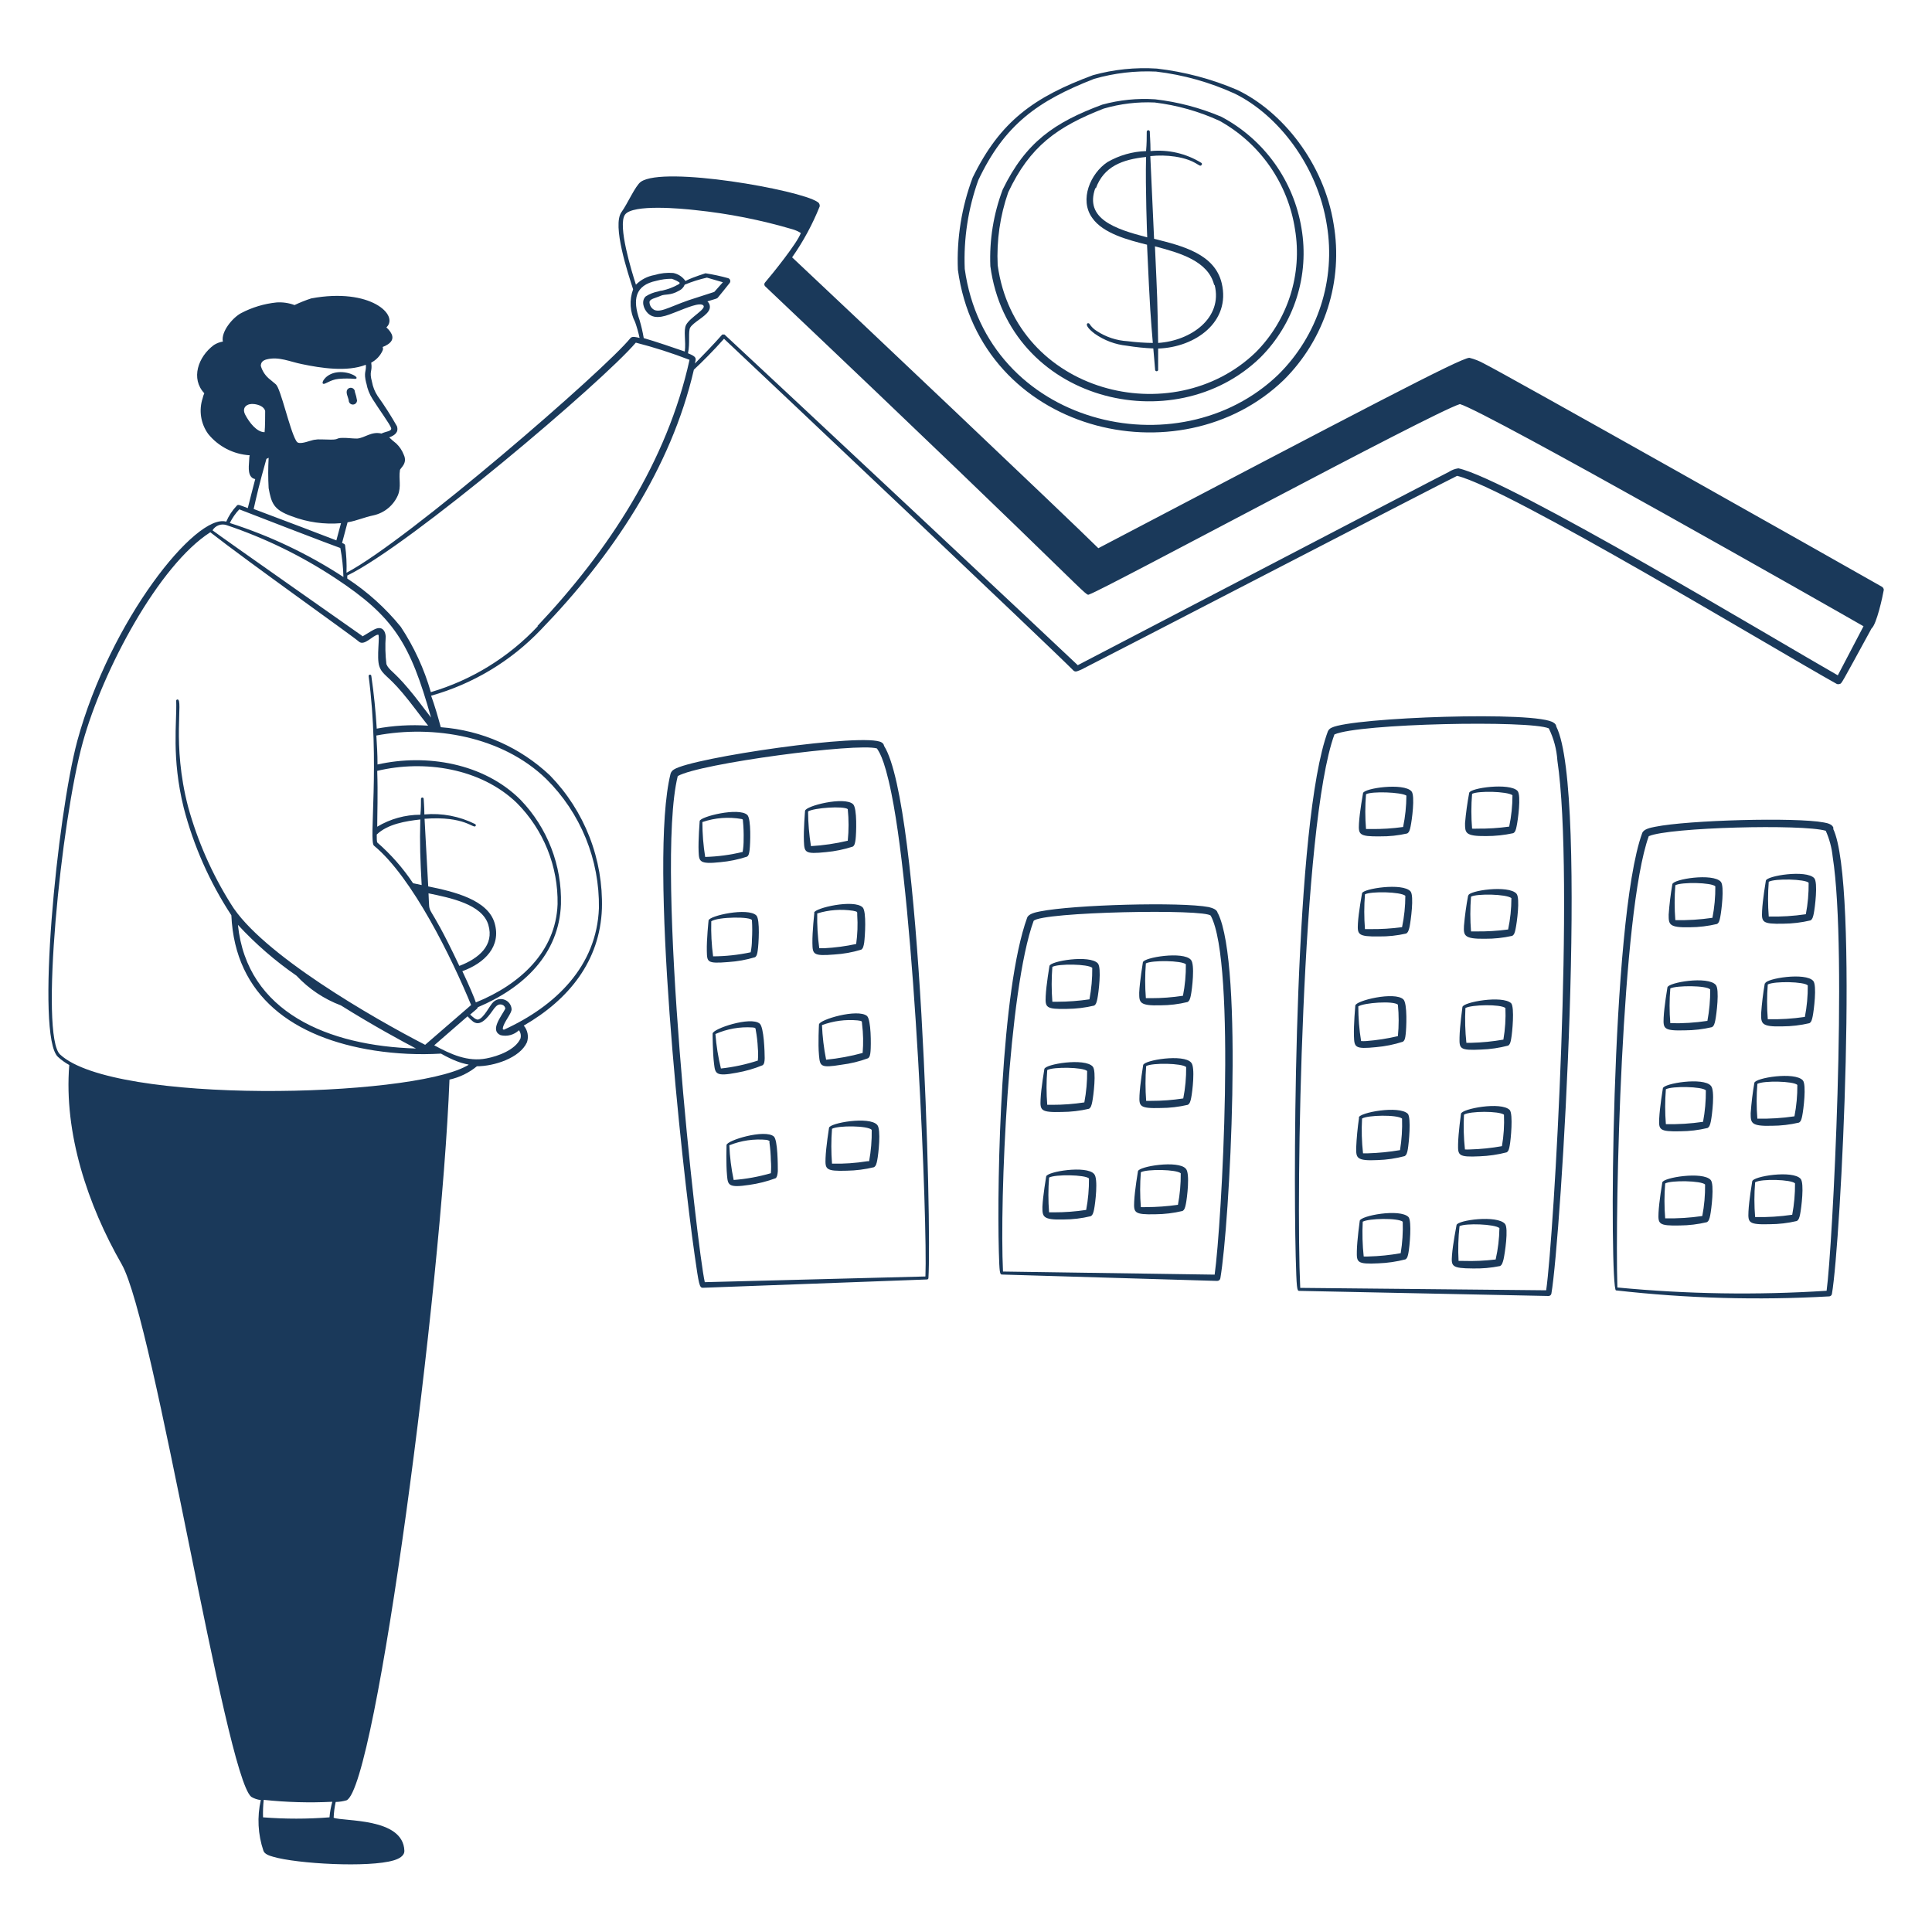 <svg width="340" height="340" viewBox="0 0 340 340" fill="none" xmlns="http://www.w3.org/2000/svg">
<path fill-rule="evenodd" clip-rule="evenodd" d="M154.326 131.716C150.926 130.679 123.097 134.351 119.272 136.578C115.209 153.068 122.672 219.708 124.032 225.641L162.86 224.638C163.234 215.424 161.024 160.038 156.876 139.638C155.516 132.889 154.496 132.09 154.326 131.716ZM155.584 131.274C162.095 141.474 163.982 215.764 163.387 224.927C163.385 224.961 163.376 224.994 163.361 225.024C163.346 225.054 163.325 225.081 163.3 225.103C163.275 225.125 163.246 225.142 163.214 225.153C163.182 225.163 163.148 225.168 163.115 225.165L123.692 226.627C123.097 226.627 122.995 226.134 122.247 220.881C119.986 205.02 114.138 151.606 118.014 136.136C118.115 135.837 118.32 135.584 118.592 135.423C121.771 133.332 152.439 128.86 155.159 130.662C155.272 130.725 155.37 130.812 155.443 130.918C155.517 131.025 155.565 131.146 155.584 131.274ZM181.9 162.061C177.463 174.199 175.899 211.038 176.511 223.771L213.758 224.315C214.999 215.441 217.566 169.491 213.078 161.16C212.313 159.903 183.277 160.463 181.9 162.061ZM214.336 160.718C218.875 169.813 216.393 215.458 214.761 224.961C214.737 225.092 214.667 225.21 214.564 225.294C214.462 225.378 214.332 225.423 214.2 225.421L176.324 224.299C175.95 224.299 175.882 223.941 175.78 220.303C175.423 206.873 176.171 174.148 180.761 161.5C181.016 160.803 182.24 160.548 183.022 160.395C188.938 159.205 207.825 158.695 212.721 159.63C213.367 159.8 214.2 160.038 214.302 160.718H214.336ZM321.3 146.2C317.203 144.993 293.726 145.588 290.156 147.152C285.345 160.497 284.206 212.364 284.631 226.576C296.87 227.751 309.183 227.944 321.453 227.154C322.49 219.606 325.176 167.654 322.524 150.79C322.363 149.205 321.95 147.655 321.3 146.2ZM322.592 145.826C327.216 155.295 323.952 218.62 322.388 227.715C322.367 227.826 322.311 227.927 322.228 228.003C322.146 228.08 322.041 228.128 321.929 228.14C309.404 228.852 296.841 228.499 284.376 227.086C283.254 226.746 283.356 162.061 289 146.608C289.255 145.894 290.479 145.656 291.261 145.503C297.109 144.313 316.03 143.803 320.96 144.738C321.708 144.857 322.626 145.129 322.66 145.826H322.592ZM272.561 128.18C269.161 126.718 239.156 127.313 234.838 129.251C229.058 144.976 228.038 210.342 228.82 226.645L272.102 227.07C273.479 217.414 277.117 154.224 274.074 133.858C273.949 131.885 273.435 129.955 272.561 128.18ZM273.887 127.874C279.616 139.247 274.686 217.975 273.02 227.647C273 227.765 272.94 227.871 272.85 227.949C272.76 228.026 272.646 228.07 272.527 228.073L228.633 227.172C228.242 227.172 228.174 226.764 228.021 221.035C227.596 203.95 227.8 144.534 233.682 128.707C233.814 128.417 234.051 128.186 234.345 128.061C237.949 126.242 270.844 125.052 273.445 127.211C273.567 127.277 273.671 127.372 273.748 127.488C273.825 127.604 273.873 127.736 273.887 127.874Z" fill="#1A395A"/>
<path fill-rule="evenodd" clip-rule="evenodd" d="M130.577 144.144C128.247 143.719 125.847 143.9 123.607 144.671C123.608 146.726 123.773 148.778 124.1 150.808C126.324 150.746 128.535 150.45 130.696 149.924C130.818 149.188 130.875 148.443 130.866 147.697C130.893 146.63 130.853 145.563 130.747 144.501C130.73 144.229 130.747 144.229 130.577 144.144ZM123.131 144.501C123.131 144.501 122.859 147.901 122.944 149.873C123.029 151.573 123.029 152.134 126.786 151.726C128.376 151.582 129.945 151.257 131.461 150.757C131.784 150.553 131.852 150.094 131.92 149.55C132.039 148.564 132.226 144.11 131.512 143.413C130.016 142.019 123.148 143.719 123.131 144.501ZM240.397 139.775C240.227 141.811 240.227 143.858 240.397 145.895H241.264C243.157 145.917 245.05 145.798 246.925 145.538C247.3 143.72 247.493 141.869 247.503 140.013C246.585 139.401 241.4 139.214 240.397 139.775ZM239.87 139.588C239.87 139.588 239.258 142.988 239.156 144.909C239.054 146.83 239.156 147.238 242.845 147.187C244.458 147.207 246.067 147.036 247.639 146.677C247.979 146.49 248.115 146.065 248.234 145.47C248.455 144.467 249.067 140.047 248.404 139.265C247.044 137.701 239.989 138.704 239.87 139.588ZM259.063 139.707C258.893 141.743 258.893 143.79 259.063 145.827C259.352 145.847 259.641 145.847 259.93 145.827C261.823 145.849 263.716 145.73 265.591 145.47C265.975 143.653 266.169 141.801 266.169 139.945C265.2 139.248 260.1 139.146 259.063 139.707ZM258.553 139.537C258.22 141.297 257.976 143.073 257.822 144.858C257.822 146.558 257.822 147.17 261.511 147.136C263.123 147.14 264.73 146.969 266.305 146.626C266.662 146.439 266.781 146.014 266.9 145.402C267.121 144.399 267.733 139.979 267.07 139.197C265.71 137.701 258.655 138.653 258.553 139.537ZM258.876 157.795C258.715 159.832 258.715 161.878 258.876 163.915H259.743C261.636 163.94 263.528 163.826 265.404 163.575C265.786 161.758 265.98 159.906 265.982 158.05C265.081 157.336 259.947 157.234 258.876 157.795ZM258.366 157.608C258.033 159.368 257.789 161.144 257.635 162.929C257.55 164.629 257.635 165.258 261.324 165.207C262.936 165.22 264.545 165.049 266.118 164.697C266.475 164.51 266.594 164.085 266.713 163.49C266.934 162.487 267.546 158.067 266.883 157.285C265.523 155.687 258.4 156.724 258.4 157.608H258.366ZM257.89 177.396C257.785 179.437 257.842 181.483 258.06 183.516H258.927C260.82 183.468 262.706 183.281 264.571 182.955C264.888 181.12 265.007 179.256 264.928 177.396C264.061 176.682 258.944 176.801 257.89 177.396ZM257.363 177.226C257.363 177.226 256.887 180.626 256.853 182.581C256.819 184.536 256.853 184.893 260.627 184.706C262.241 184.656 263.843 184.422 265.404 184.009C265.744 183.805 265.846 183.38 265.948 182.768C266.135 181.765 266.56 177.311 265.948 176.563C264.452 175.101 257.448 176.342 257.363 177.226ZM239.7 196.844C239.586 198.885 239.643 200.932 239.87 202.964H240.737C242.629 202.908 244.515 202.72 246.381 202.403C246.681 200.566 246.8 198.704 246.738 196.844C245.82 196.13 240.686 196.232 239.7 196.844ZM239.173 196.674C238.912 198.449 238.741 200.236 238.663 202.029C238.663 203.729 238.663 204.341 242.437 204.154C244.045 204.105 245.642 203.872 247.197 203.457C247.537 203.253 247.656 202.828 247.758 202.216C247.928 201.213 248.37 196.759 247.758 196.011C246.211 194.481 239.19 195.79 239.122 196.674H239.173ZM239.819 215C239.713 217.041 239.77 219.087 239.989 221.12C240.278 221.137 240.567 221.137 240.856 221.12C242.749 221.07 244.636 220.876 246.5 220.542C246.8 218.711 246.92 216.854 246.857 215C245.99 214.303 240.873 214.405 239.819 215ZM239.292 214.847C239.292 214.847 238.816 218.247 238.782 220.185C238.748 222.123 238.782 222.514 242.556 222.327C244.169 222.269 245.771 222.035 247.333 221.63C247.673 221.426 247.775 220.984 247.877 220.389C248.064 219.386 248.489 214.932 247.877 214.184C246.381 212.637 239.377 213.946 239.292 214.847ZM257.635 196.164C257.529 198.205 257.586 200.251 257.805 202.284C258.094 202.301 258.383 202.301 258.672 202.284C260.565 202.234 262.452 202.04 264.316 201.706C264.633 199.877 264.753 198.019 264.673 196.164C263.806 195.501 258.689 195.501 257.635 196.164ZM257.108 196.011C257.108 196.011 256.632 199.411 256.598 201.349C256.564 203.287 256.598 203.678 260.372 203.491C261.985 203.433 263.587 203.199 265.149 202.794C265.489 202.59 265.591 202.165 265.693 201.553C265.88 200.55 266.305 196.096 265.693 195.348C264.197 193.801 257.193 195.127 257.108 196.011ZM256.853 215.782C256.627 217.813 256.57 219.861 256.683 221.902H257.55C259.441 221.959 261.333 221.873 263.211 221.647C263.623 219.833 263.845 217.981 263.874 216.122C263.041 215.408 257.924 215.238 256.853 215.782ZM256.326 215.595C256.326 215.595 255.663 218.995 255.527 220.899C255.391 222.803 255.425 223.211 259.182 223.228C260.791 223.268 262.399 223.125 263.976 222.803C264.333 222.616 264.452 222.191 264.605 221.596C264.826 220.593 265.506 216.173 264.86 215.391C263.5 213.776 256.462 214.711 256.326 215.595ZM240.21 157.387C240.049 159.424 240.049 161.47 240.21 163.507H241.077C242.97 163.532 244.862 163.418 246.738 163.167C247.12 161.35 247.314 159.498 247.316 157.642C246.5 156.928 241.281 156.826 240.21 157.387ZM239.7 157.2C239.7 157.2 239.071 160.6 238.969 162.521C238.867 164.442 238.969 164.85 242.658 164.799C244.271 164.821 245.88 164.649 247.452 164.289C247.809 164.102 247.928 163.677 248.064 163.082C248.268 162.079 248.88 157.659 248.234 156.877C246.857 155.279 239.802 156.401 239.7 157.2ZM239.037 177.107C239.038 179.151 239.203 181.192 239.53 183.21C239.819 183.231 240.108 183.231 240.397 183.21C242.287 183.067 244.162 182.777 246.007 182.343C246.186 180.5 246.186 178.644 246.007 176.801C245.174 176.087 240.057 176.461 239.037 177.107ZM238.51 176.971C238.51 176.971 238.204 180.371 238.272 182.343C238.34 184.315 238.425 184.655 242.165 184.281C243.765 184.141 245.345 183.822 246.874 183.329C247.214 183.108 247.299 182.683 247.367 182.071C247.503 181.051 247.707 176.597 246.976 175.883C245.48 174.421 238.544 176.087 238.51 176.971ZM185.198 170.154C185.036 172.196 185.036 174.248 185.198 176.291H186.065C187.96 176.286 189.852 176.144 191.726 175.866C192.072 174.039 192.237 172.183 192.219 170.324C191.522 169.644 186.303 169.559 185.198 170.154ZM184.688 169.984C184.688 169.984 184.11 173.384 184.025 175.322C183.94 177.26 184.025 177.634 187.748 177.549C189.363 177.538 190.971 177.344 192.542 176.971C192.882 176.784 193.001 176.342 193.12 175.764C193.324 174.761 193.885 170.307 193.205 169.542C191.811 167.978 184.79 169.117 184.688 170.001V169.984ZM201.654 169.542C201.492 171.579 201.492 173.625 201.654 175.662H202.538C204.427 175.665 206.314 175.523 208.182 175.237C208.542 173.412 208.713 171.555 208.692 169.695C207.978 169.032 202.759 168.947 201.654 169.542ZM201.127 169.355C201.127 169.355 200.566 172.755 200.481 174.693C200.481 176.393 200.481 177.022 204.204 176.92C205.814 176.918 207.417 176.724 208.981 176.342C209.338 176.155 209.457 175.713 209.576 175.135C209.78 174.132 210.324 169.678 209.576 168.913C208.267 167.349 201.229 168.488 201.127 169.355ZM201.705 187.613C201.552 189.65 201.552 191.696 201.705 193.733H202.589C204.478 193.737 206.365 193.595 208.233 193.308C208.593 191.489 208.764 189.637 208.743 187.783C208.029 187.103 202.81 187.001 201.705 187.613ZM201.178 187.443C201.178 187.443 200.617 190.843 200.532 192.764C200.447 194.685 200.532 195.093 204.255 194.991C205.863 194.986 207.466 194.798 209.032 194.43C209.389 194.226 209.508 193.801 209.627 193.206C209.831 192.22 210.375 187.766 209.627 187.001C208.318 185.42 201.297 186.559 201.178 187.443ZM184.297 188.31C184.135 190.347 184.135 192.393 184.297 194.43H185.164C187.059 194.434 188.952 194.292 190.825 194.005C191.171 192.184 191.336 190.333 191.318 188.48C190.621 187.8 185.402 187.715 184.297 188.31ZM183.787 188.14C183.787 188.14 183.209 191.54 183.124 193.461C183.039 195.382 183.124 195.79 186.847 195.688C188.461 195.682 190.069 195.494 191.641 195.127C191.981 194.923 192.1 194.498 192.219 193.903C192.423 192.9 192.984 188.463 192.304 187.698C190.91 186.117 183.889 187.256 183.787 188.14ZM184.62 207.231C184.458 209.268 184.458 211.314 184.62 213.351H185.487C187.382 213.355 189.275 213.213 191.148 212.926C191.494 211.099 191.659 209.243 191.641 207.384C190.944 206.721 185.725 206.636 184.62 207.231ZM184.11 207.044C184.11 207.044 183.532 210.444 183.447 212.382C183.447 214.082 183.447 214.711 187.17 214.609C188.78 214.607 190.383 214.413 191.947 214.031C192.304 213.844 192.423 213.402 192.542 212.824C192.746 211.821 193.307 207.367 192.542 206.602C191.233 205.038 184.212 206.177 184.11 207.044ZM200.77 206.296C200.608 208.338 200.608 210.39 200.77 212.433C201.059 212.45 201.348 212.45 201.637 212.433C203.531 212.43 205.423 212.294 207.298 212.025C207.643 210.198 207.809 208.342 207.791 206.483C207.094 205.786 201.875 205.701 200.77 206.296ZM200.26 206.126C200.26 206.126 199.682 209.526 199.597 211.464C199.512 213.402 199.597 213.776 203.32 213.691C204.929 213.681 206.532 213.487 208.097 213.113C208.454 212.926 208.573 212.484 208.692 211.889C208.896 210.903 209.457 206.449 208.692 205.684C207.4 204.12 200.362 205.259 200.26 206.126ZM294.831 155.789C294.669 157.831 294.669 159.883 294.831 161.926C297.015 161.974 299.198 161.838 301.359 161.518C301.716 159.692 301.886 157.836 301.869 155.976C301.206 155.296 295.936 155.194 294.831 155.789ZM294.304 155.619C293.998 157.386 293.782 159.168 293.658 160.957C293.658 162.657 293.658 163.269 297.381 163.184C298.99 163.174 300.593 162.98 302.158 162.606C302.515 162.419 302.617 161.977 302.736 161.382C302.94 160.379 303.501 155.942 302.838 155.177C301.444 153.596 294.406 154.701 294.304 155.619ZM293.947 173.945C293.777 175.981 293.777 178.028 293.947 180.065C296.131 180.122 298.315 179.985 300.475 179.657C300.818 177.835 300.983 175.985 300.968 174.132C300.339 173.401 295.052 173.401 293.947 173.945ZM293.437 173.775C293.437 173.775 292.859 177.175 292.774 179.096C292.689 181.017 292.774 181.425 296.497 181.323C298.106 181.319 299.708 181.131 301.274 180.762C301.631 180.558 301.75 180.133 301.869 179.538C302.073 178.535 302.634 174.098 301.954 173.333C300.577 171.701 293.522 172.891 293.437 173.775ZM293.165 191.693C293.003 193.735 293.003 195.787 293.165 197.83C295.354 197.879 297.544 197.742 299.71 197.422C300.052 195.595 300.217 193.739 300.203 191.88C299.557 191.2 294.27 191.098 293.165 191.693ZM292.638 191.523C292.638 191.523 292.077 194.923 291.992 196.861C291.907 198.799 291.992 199.173 295.715 199.088C297.324 199.079 298.927 198.885 300.492 198.51C300.849 198.323 300.968 197.881 301.087 197.303C301.291 196.3 301.852 191.846 301.087 191.081C299.795 189.517 292.74 190.656 292.638 191.523ZM293.046 208.268C292.876 210.31 292.876 212.363 293.046 214.405C295.23 214.453 297.413 214.317 299.574 213.997C299.925 212.171 300.09 210.314 300.067 208.455C299.438 207.775 294.1 207.673 293.046 208.268ZM292.536 208.098C292.536 208.098 291.958 211.498 291.873 213.436C291.788 215.374 291.873 215.748 295.596 215.663C297.205 215.654 298.808 215.46 300.373 215.085C300.73 214.898 300.849 214.456 300.968 213.878C301.172 212.858 301.733 208.421 301.053 207.656C299.676 206.092 292.621 207.231 292.536 208.098ZM308.873 208.064C308.703 210.1 308.703 212.147 308.873 214.184C311.057 214.232 313.24 214.096 315.401 213.776C315.744 211.954 315.909 210.104 315.894 208.251C315.265 207.571 309.978 207.401 308.873 208.064ZM308.363 207.894C308.363 207.894 307.785 211.294 307.7 213.215C307.615 215.136 307.7 215.544 311.423 215.442C313.032 215.438 314.634 215.25 316.2 214.881C316.557 214.677 316.676 214.252 316.795 213.657C316.999 212.654 317.56 208.217 316.88 207.452C315.503 205.871 308.448 207.01 308.363 207.894ZM309.264 190.741C309.102 192.778 309.102 194.824 309.264 196.861C311.448 196.909 313.631 196.773 315.792 196.453C316.148 194.633 316.319 192.782 316.302 190.928C315.639 190.248 310.369 190.146 309.264 190.741ZM308.737 190.571C308.432 192.332 308.216 194.108 308.091 195.892C308.091 197.592 308.091 198.221 311.814 198.119C313.422 198.114 315.025 197.926 316.591 197.558C316.948 197.354 317.05 196.929 317.169 196.334C317.373 195.331 317.934 190.894 317.271 190.129C315.877 188.548 308.839 189.687 308.737 190.571ZM311.1 173.248C310.938 175.285 310.938 177.331 311.1 179.368C313.284 179.416 315.467 179.28 317.628 178.96C317.985 177.134 318.156 175.278 318.138 173.418C317.543 172.738 312.273 172.636 311.1 173.248ZM310.573 173.061C310.268 174.828 310.052 176.61 309.927 178.399C309.927 180.099 309.927 180.728 313.65 180.626C315.258 180.621 316.861 180.433 318.427 180.065C318.784 179.861 318.886 179.419 319.005 178.841C319.209 177.838 319.77 173.401 319.107 172.636C317.781 171.055 310.743 172.194 310.641 173.061H310.573ZM311.27 155.177C311.108 157.214 311.108 159.26 311.27 161.297C313.454 161.345 315.637 161.209 317.798 160.889C318.149 159.063 318.314 157.206 318.291 155.347C317.662 154.701 312.375 154.565 311.27 155.177ZM310.76 154.99C310.76 154.99 310.182 158.39 310.097 160.328C310.012 162.266 310.097 162.64 313.82 162.555C315.435 162.545 317.043 162.351 318.614 161.977C318.954 161.79 319.073 161.348 319.192 160.77C319.396 159.767 319.957 155.313 319.277 154.548C317.9 153.001 310.845 154.123 310.76 154.99ZM125.171 162.13C125.115 164.192 125.223 166.256 125.494 168.301C127.717 168.291 129.933 168.052 132.107 167.587C132.254 166.853 132.328 166.108 132.328 165.36C132.399 164.227 132.399 163.092 132.328 161.96C132.277 161.28 126.412 161.314 125.171 162.13ZM124.695 161.994C124.695 161.994 124.338 165.394 124.389 167.349C124.44 169.304 124.389 169.61 128.163 169.304C129.76 169.201 131.34 168.916 132.872 168.454C133.195 168.25 133.28 167.757 133.348 167.264C133.501 166.278 133.79 161.824 133.11 161.11C131.648 159.631 124.729 161.161 124.695 161.994ZM132.413 180.813C130.181 180.67 127.948 181.066 125.902 181.969C126.06 184.015 126.384 186.044 126.871 188.038C129.078 187.799 131.254 187.332 133.365 186.644C133.435 185.903 133.435 185.157 133.365 184.417C133.317 183.373 133.198 182.333 133.008 181.306C132.957 180.898 132.957 180.864 132.413 180.813ZM125.409 181.884C125.409 181.884 125.409 185.284 125.664 187.239C125.868 188.939 125.953 189.483 129.625 188.786C131.199 188.514 132.738 188.069 134.215 187.46C134.521 187.222 134.555 186.763 134.572 186.219C134.572 185.233 134.453 180.762 133.688 180.133C132.09 178.807 125.392 181.051 125.409 181.901V181.884ZM134.946 200.601C132.703 200.383 130.44 200.71 128.35 201.553C128.433 203.605 128.689 205.647 129.115 207.656C131.332 207.485 133.525 207.086 135.66 206.466C135.722 205.725 135.722 204.98 135.66 204.239C135.64 203.164 135.554 202.091 135.405 201.026C135.456 200.907 135.524 200.754 134.946 200.601ZM127.857 201.468C127.857 201.468 127.755 204.868 127.942 206.823C128.095 208.523 128.129 209.084 131.852 208.523C133.437 208.301 134.993 207.908 136.493 207.35C136.782 207.129 136.833 206.653 136.884 206.109C136.884 205.123 136.884 200.652 136.187 200.006C134.623 198.646 127.857 200.686 127.857 201.519V201.468ZM142.205 142.801C142.22 144.845 142.39 146.885 142.715 148.904C144.898 148.777 147.065 148.458 149.192 147.952C149.379 146.103 149.379 144.241 149.192 142.393C148.461 141.798 143.259 142.155 142.205 142.801ZM141.678 142.665C141.678 142.665 141.389 146.065 141.474 148.037C141.559 150.009 141.61 150.349 145.367 149.958C146.968 149.812 148.548 149.487 150.076 148.989C150.416 148.768 150.484 148.309 150.569 147.714C150.688 146.711 150.875 142.24 150.127 141.526C148.614 140.098 141.712 141.832 141.678 142.699V142.665ZM150.11 160.277C148.004 159.959 145.854 160.121 143.82 160.753C143.777 162.799 143.896 164.845 144.177 166.873H145.044C146.937 166.777 148.819 166.527 150.671 166.125C150.909 164.436 150.972 162.727 150.858 161.025C150.824 160.515 151.045 160.447 150.11 160.277ZM143.31 160.617C143.31 160.617 142.936 164.017 142.97 165.972C143.004 167.927 143.072 168.284 146.812 167.978C148.421 167.882 150.013 167.596 151.555 167.128C151.895 166.924 151.98 166.482 152.082 165.887C152.218 164.867 152.524 160.396 151.81 159.682C150.297 158.186 143.327 159.801 143.276 160.617H143.31ZM150.926 179.572C148.799 179.377 146.655 179.661 144.653 180.405C144.74 182.449 144.985 184.484 145.384 186.491C147.556 186.276 149.705 185.878 151.81 185.301C151.956 183.602 151.921 181.892 151.708 180.201C151.64 179.759 151.861 179.674 150.926 179.572ZM144.126 180.303C144.126 180.303 143.939 183.703 144.126 185.675C144.313 187.647 144.347 187.987 148.087 187.375C149.684 187.178 151.253 186.796 152.762 186.236C153.085 186.015 153.153 185.573 153.204 184.961C153.289 183.941 153.323 179.47 152.575 178.79C150.943 177.447 144.126 179.436 144.126 180.303ZM146.421 198.646C146.259 200.688 146.259 202.74 146.421 204.783C148.498 204.833 150.575 204.691 152.626 204.358H152.949C153.285 202.536 153.439 200.685 153.408 198.833C152.694 198.068 147.509 198.051 146.421 198.646ZM145.894 198.476C145.894 198.476 145.35 201.876 145.282 203.814C145.214 205.752 145.282 206.143 149.022 206.024C150.632 205.998 152.234 205.793 153.799 205.412C154.156 205.208 154.258 204.783 154.377 204.188C154.581 203.185 155.091 198.731 154.377 197.966C153 196.385 145.996 197.626 145.894 198.476Z" fill="#1A395A"/>
<path fill-rule="evenodd" clip-rule="evenodd" d="M331.16 103.241C323.714 98.991 264.741 65.739 261.137 63.971C260.336 63.524 259.478 63.187 258.587 62.968C257.091 62.968 239.887 72.046 193.29 96.475C188.037 91.256 148.376 53.686 139.4 45.288C141.354 42.504 142.979 39.504 144.245 36.346C144.276 36.18 144.251 36.008 144.174 35.857C144.098 35.707 143.973 35.586 143.82 35.513C140.76 33.422 116.807 29.155 112.778 31.994C111.809 32.674 110.432 35.87 109.378 37.315C107.678 39.627 110.534 48.161 111.418 50.915C111.072 51.851 110.926 52.848 110.987 53.843C111.049 54.838 111.317 55.81 111.775 56.695C112.092 57.602 112.353 58.528 112.557 59.466C111.928 59.33 111.299 59.143 110.976 59.466C106.437 65.093 71.706 95.166 60.979 100.793C61.036 99.209 60.956 97.622 60.741 96.05C60.741 95.727 60.452 95.659 60.197 95.557C60.52 94.333 60.86 93.024 61.166 91.919C62.866 91.63 64.039 91.035 65.79 90.678C66.721 90.462 67.588 90.031 68.323 89.42C69.058 88.809 69.64 88.035 70.023 87.159C70.652 85.612 70.142 84.337 70.38 82.756C70.38 82.382 71.791 81.6 71.06 80.036C70.772 79.282 70.319 78.603 69.734 78.047C69.302 77.712 68.888 77.355 68.493 76.976C69.496 76.602 70.193 76.058 69.853 75.004C68.815 73.172 67.68 71.395 66.453 69.683C65.962 68.936 65.627 68.098 65.467 67.218C64.923 65.195 65.569 65.518 65.331 63.818C66.222 63.352 66.929 62.596 67.337 61.676C67.38 61.58 67.402 61.476 67.402 61.37C67.402 61.265 67.38 61.161 67.337 61.064C67.66 60.949 67.969 60.795 68.255 60.605C69.564 59.738 69.122 58.667 68 57.613C70.295 55.488 65.195 50.575 54.774 52.513C53.769 52.841 52.787 53.233 51.833 53.686C50.818 53.308 49.734 53.151 48.654 53.227C46.473 53.452 44.355 54.093 42.415 55.114C40.953 55.896 38.862 58.361 39.219 60.112C38.663 60.203 38.131 60.406 37.655 60.707C34.833 62.781 33.541 66.657 35.955 69.207C35.825 69.484 35.728 69.775 35.666 70.074C35.318 71.125 35.224 72.243 35.393 73.336C35.561 74.43 35.987 75.468 36.635 76.364C37.526 77.463 38.636 78.365 39.895 79.012C41.153 79.659 42.532 80.036 43.945 80.121C43.886 80.338 43.858 80.561 43.86 80.784C43.86 81.634 43.435 83.555 44.523 84.184L44.914 84.32C44.472 86.02 43.996 87.839 43.605 89.42C42.126 88.876 41.905 88.706 41.667 88.995C40.887 89.813 40.26 90.763 39.814 91.8C34.493 90.27 19.363 109.225 13.6 130.39C10.047 143.667 6.239 182.359 10.2 185.997C10.804 186.551 11.472 187.03 12.189 187.425C11.22 199.427 15.436 212.058 21.42 222.496C27.2 232.662 39.593 312.205 44.2 316.2C44.716 316.518 45.297 316.716 45.9 316.778C45.226 319.739 45.385 322.828 46.359 325.703C46.546 326.281 47.379 326.57 48.059 326.757C52.258 327.998 64.923 328.712 69.309 327.386C70.193 327.114 71.196 326.621 71.162 325.686C70.941 319.821 60.418 320.586 58.718 319.889C58.752 318.957 58.872 318.029 59.075 317.118C59.719 317.103 60.359 317.006 60.979 316.829C66.198 314.534 77.673 226.865 79.101 189.992C80.874 189.604 82.528 188.8 83.929 187.646C86.938 187.646 91.477 186.201 92.735 183.43C92.904 182.934 92.942 182.401 92.844 181.886C92.745 181.37 92.514 180.889 92.174 180.489C100.13 175.899 105.587 169.099 105.927 159.919C106.051 155.6 105.307 151.299 103.739 147.273C102.17 143.246 99.81 139.575 96.798 136.476C91.558 131.514 84.767 128.512 77.571 127.976C77.044 126.038 76.5 124.168 75.871 122.434C83.24 120.361 89.915 116.345 95.2 110.806C107.678 97.903 118.082 82.467 122.111 65.059C123.59 63.682 125.511 61.761 127.415 59.619C136.459 68.119 184.382 113.441 188.921 118.014C189.295 118.371 189.805 118.014 190.281 117.844C191.318 117.368 255.34 84.201 256.428 83.742C265.387 85.884 312.426 114.342 323.238 120.36C323.319 120.394 323.405 120.411 323.493 120.411C323.58 120.411 323.667 120.394 323.748 120.36C324.139 120.241 323.748 120.87 329.358 110.602C330.259 109.854 331.313 104.992 331.517 103.802C331.51 103.686 331.474 103.573 331.412 103.475C331.349 103.377 331.262 103.296 331.16 103.241ZM112.557 56.338C111.282 52.7 111.758 50.201 115.498 49.419C116.384 49.177 117.299 49.056 118.218 49.062C118.677 49.198 119.68 49.657 119.612 49.827C119.575 49.915 119.509 49.987 119.425 50.031C118.522 50.541 117.548 50.913 116.535 51.136C116.296 51.153 116.061 51.204 115.838 51.289C115.058 51.435 114.313 51.729 113.645 52.156C112.812 52.921 113.22 54.349 114.019 55.131C115.345 56.44 117.419 55.505 119.119 54.842C120.819 54.179 123.199 53.142 123.777 53.754C124.355 54.366 121.448 55.845 120.751 57.154C120.224 58.14 120.751 60.095 120.513 61.863C118.592 61.2 115.26 60.061 113.288 59.5C113.108 58.433 112.864 57.377 112.557 56.338ZM122.757 52.326C118.303 53.669 116.552 55.046 115.209 54.57C114.961 54.454 114.748 54.275 114.59 54.052C114.432 53.828 114.335 53.568 114.308 53.295C114.172 52.598 115.396 52.462 116.229 52.071C117.062 51.68 117.929 52.071 119.51 51.153C119.96 50.939 120.312 50.563 120.496 50.099C121.761 49.574 123.069 49.159 124.406 48.858L127.211 49.674L125.698 51.374L122.757 52.326ZM67.881 111.996C67.779 110.772 67.082 110.296 66.181 110.636C65.28 110.976 63.75 112.149 63.716 111.962C63.682 111.775 63.716 111.962 63.818 111.962C62.9 111.299 38.658 94.316 37.4 93.33C37.644 92.918 38.021 92.602 38.47 92.435C38.919 92.268 39.411 92.26 39.865 92.412C46.621 94.684 53.056 97.821 59.007 101.745C69.326 108.545 72.182 113.203 75.854 126.276C74.528 124.576 73.219 122.774 71.859 121.176C69.224 118.048 68.459 117.98 68 116.875C67.808 115.256 67.768 113.623 67.881 111.996ZM64.481 67.473C64.656 68.455 65.026 69.391 65.569 70.227C66.623 71.927 68.68 74.732 68.833 75.327C68.986 75.922 67.898 75.905 67.133 76.296C65.331 75.871 64.243 77.061 62.849 77.18C61.948 77.18 61.149 77.044 60.367 77.061C59.041 77.061 59.738 77.367 58.225 77.367C57.222 77.367 55.913 77.265 55.607 77.367C55.012 77.367 54.06 77.809 53.227 77.928C52.394 78.047 52.275 77.826 52.088 77.52C50.966 75.582 49.402 68.391 48.552 67.643L47.6 66.844C46.781 66.236 46.184 65.376 45.9 64.396C45.9 63.886 46.121 63.444 46.954 63.24C49.096 62.713 50.983 63.648 53.108 64.073C56.508 64.787 61.081 65.484 64.379 64.192C64.498 65.467 63.937 65.382 64.464 67.473H64.481ZM44.761 71.111C45.543 71.213 46.461 71.553 46.665 72.318C46.665 73.151 46.665 75.123 46.563 76.058C45.186 76.058 43.877 74.358 43.163 72.998C42.449 71.638 43.571 70.941 44.744 71.111H44.761ZM46.903 80.75L47.277 80.563C47.175 82.347 47.175 84.135 47.277 85.918C47.77 88.553 48.127 89.709 51.323 90.848C54.089 91.906 57.059 92.324 60.01 92.072L59.194 95.098C58.582 94.843 48.518 91.018 44.642 89.573C45.135 87.363 45.628 85.187 46.886 80.75H46.903ZM42.126 89.641C42.636 89.862 59.381 96.305 59.891 96.441C60.214 98.123 60.396 99.829 60.435 101.541C54.228 97.49 47.503 94.294 40.443 92.038C40.877 91.162 41.438 90.354 42.109 89.641H42.126ZM58.48 317.084C58.226 317.978 58.061 318.895 57.987 319.821C54.094 320.127 50.184 320.127 46.291 319.821C46.258 318.794 46.298 317.766 46.41 316.744C50.413 317.171 54.443 317.285 58.463 317.084H58.48ZM91.579 182.784C90.695 184.739 87.686 185.878 85.578 186.269C82.331 186.898 79.356 185.555 76.415 183.957L82.28 178.857C82.581 179.196 82.911 179.509 83.266 179.792C84.048 180.353 84.796 179.979 85.493 179.316C86.802 178.075 87.193 176.392 88.417 176.834C88.558 176.886 88.682 176.978 88.772 177.099C88.863 177.22 88.916 177.364 88.927 177.514C88.23 178.857 86.156 181.339 88.094 182.172C88.662 182.31 89.255 182.303 89.82 182.152C90.384 182 90.901 181.709 91.324 181.305C91.487 181.527 91.594 181.786 91.636 182.058C91.677 182.33 91.652 182.609 91.562 182.869L91.579 182.784ZM52.173 171.7C54.342 174.024 57.018 175.816 59.993 176.936C65.671 180.489 70.856 183.294 73.202 184.518C57.902 184.076 43.452 178.211 41.871 162.758C44.966 166.109 48.42 169.108 52.173 171.7ZM66.3 146.863C68.221 145.01 71.4 144.5 73.967 144.211C73.848 148.529 73.967 151.351 74.205 155.754L72.692 155.431C70.918 152.77 68.797 150.357 66.385 148.257C66.3 148.002 66.3 147.526 66.3 146.863ZM75.344 157.199C79.254 157.998 84.847 159.12 85.935 162.741C87.023 166.362 84.235 168.691 80.835 169.983C74.8 157.165 75.684 162.146 75.412 157.199H75.344ZM81.311 170.935C85.323 169.49 88.247 166.532 87.04 162.435C85.833 158.338 79.9 156.91 75.361 155.992C75.14 151.895 74.885 147.271 74.715 144.092C81.906 143.548 83.351 145.962 83.708 145.35C83.739 145.296 83.747 145.232 83.731 145.171C83.716 145.111 83.677 145.059 83.623 145.027C80.858 143.641 77.762 143.052 74.681 143.327C74.681 141.899 74.562 140.896 74.562 140.59C74.562 140.527 74.537 140.467 74.492 140.422C74.448 140.377 74.387 140.352 74.324 140.352C74.261 140.352 74.2 140.377 74.156 140.422C74.111 140.467 74.086 140.527 74.086 140.59C74.086 141.372 74.086 142.29 73.984 143.378C71.307 143.381 68.681 144.11 66.385 145.486C66.385 143.191 66.521 139.74 66.385 135.66C74.664 133.671 84.626 135.184 90.967 141.321C93.29 143.658 95.121 146.438 96.351 149.495C97.58 152.552 98.183 155.826 98.124 159.12C97.818 167.467 91.511 173.264 83.742 176.409C83.453 175.542 82.603 173.519 81.379 170.935H81.311ZM105.4 159.8C105.026 170 97.818 177.038 88.706 181.203C88.485 181.203 88.451 181.084 88.502 180.88C88.672 179.86 90.083 178.313 90.032 177.582C90.006 177.224 89.88 176.88 89.667 176.591C89.454 176.302 89.164 176.078 88.83 175.947C88.496 175.815 88.131 175.781 87.778 175.848C87.426 175.914 87.099 176.08 86.836 176.324C86.224 176.834 85.136 179.265 84.099 179.435C83.708 179.435 83.266 179.027 82.739 178.551C83.997 177.48 84.031 177.497 84.082 177.259C92.14 173.859 98.396 167.926 98.719 159.12C98.81 155.742 98.229 152.379 97.009 149.227C95.789 146.075 93.955 143.197 91.613 140.76C85.17 134.3 75.038 132.6 66.436 134.538C66.436 132.651 66.334 131.138 66.232 129.438C76.279 127.534 88.332 129.54 96.118 137.071C99.116 140.04 101.483 143.583 103.078 147.489C104.673 151.395 105.463 155.582 105.4 159.8ZM66.3 128.214C66.113 125.222 65.807 122.094 65.348 118.966C65.348 118.903 65.323 118.843 65.278 118.798C65.234 118.753 65.173 118.728 65.11 118.728C65.047 118.728 64.986 118.753 64.942 118.798C64.897 118.843 64.872 118.903 64.872 118.966C66.895 134.436 64.872 148.053 65.807 148.818C72.607 154.411 79.56 168.742 82.909 176.868L74.817 183.872C65.773 179.214 45.917 167.824 40.613 159.052C37.291 153.753 34.76 147.997 33.099 141.967C30.175 130.764 32.334 123.046 31.229 123.097C31.197 123.097 31.165 123.104 31.136 123.117C31.106 123.13 31.08 123.149 31.059 123.174C31.038 123.198 31.023 123.226 31.014 123.257C31.005 123.288 31.003 123.321 31.008 123.352C31.144 127.126 30.141 133.297 32.334 142.171C34.078 148.888 36.909 155.273 40.715 161.075C41.344 175.304 51.663 182.665 65.892 184.875C69.766 185.465 73.692 185.648 77.605 185.419C82.076 187.952 83.164 187 82.076 187.612C71.876 193.171 20.145 194.412 10.591 185.589C6.953 182.376 10.727 144.5 14.569 130.645C18.105 117.861 27.948 99.467 37.009 93.67C43.503 98.77 62.169 112.013 63.138 112.897C64.107 113.781 65.62 111.758 66.538 111.69C66.929 111.69 66.215 115.736 66.759 117.266C67.303 118.796 68.221 118.83 70.822 121.924C72.369 123.743 73.814 125.783 75.344 127.704C72.273 127.503 69.189 127.686 66.164 128.248L66.3 128.214ZM94.69 110.16C89.549 115.654 83.035 119.674 75.82 121.805C74.655 117.727 72.872 113.852 70.533 110.313C67.849 107.013 64.672 104.146 61.115 101.813V101.286C72.182 95.931 106.08 67.15 111.894 60.299C115.102 61.12 118.258 62.13 121.346 63.325C117.402 81.192 107.1 96.9 94.554 110.194L94.69 110.16ZM323.425 118.847C313.633 113.288 265.472 84.303 256.649 82.416C256.041 82.502 255.46 82.723 254.949 83.062C252.824 84.099 190.553 116.62 189.669 117.062C184.875 112.489 136.527 67.235 127.5 58.871H127.109C125.409 60.792 123.709 62.526 122.298 63.971C122.485 63.036 122.706 62.832 121.074 62.169C121.465 60.367 121.074 58.327 121.465 57.647C122.043 56.695 124.049 55.794 124.695 54.74C124.878 54.482 124.958 54.165 124.921 53.851C124.883 53.537 124.73 53.248 124.491 53.04C126.191 52.513 126.191 52.547 126.327 52.377C126.463 52.207 128.163 50.15 128.401 49.81C128.455 49.743 128.492 49.664 128.509 49.579C128.526 49.495 128.523 49.407 128.499 49.324C128.476 49.241 128.434 49.165 128.375 49.102C128.317 49.038 128.244 48.99 128.163 48.96C126.844 48.591 125.504 48.301 124.151 48.093C120.173 49.385 120.751 49.572 120.581 49.385C120.078 48.69 119.331 48.21 118.49 48.042C117.378 47.951 116.259 48.072 115.192 48.399C113.948 48.612 112.802 49.206 111.911 50.099C111.197 47.872 108.647 39.661 109.99 37.774C111.333 35.887 120.003 36.703 122.366 36.975C128.188 37.574 133.941 38.712 139.553 40.375C140.038 40.522 140.501 40.734 140.93 41.004C140.369 42.704 135.83 48.331 134.64 49.708C134.554 49.797 134.505 49.916 134.505 50.04C134.505 50.164 134.554 50.283 134.64 50.371C194.735 107.321 190.74 104.873 191.777 104.567C194.327 103.734 251.991 72.641 256.921 71.111C261.647 72.471 323.748 107.78 327.947 110.211L323.425 118.847Z" fill="#1A395A"/>
<path fill-rule="evenodd" clip-rule="evenodd" d="M225.964 66.828C229.506 63.299 232.149 58.971 233.669 54.208C235.19 49.445 235.544 44.386 234.702 39.458C233.002 28.68 225.59 19.55 217.702 15.81C213.204 13.889 208.451 12.63 203.592 12.07C199.808 11.824 196.009 12.215 192.355 13.226C181.985 17.069 176.018 21.319 171.173 31.247C169.229 36.43 168.344 41.95 168.572 47.481C172.448 76.076 207.587 84.626 225.964 66.828ZM172.159 31.723C176.766 21.965 182.58 17.765 192.559 13.873C196.098 12.858 199.778 12.427 203.456 12.598C208.254 13.168 212.934 14.482 217.328 16.491C224.842 20.197 231.88 29.087 233.512 39.645C234.288 44.378 233.922 49.228 232.443 53.791C230.965 58.354 228.417 62.497 225.012 65.876C207.4 82.927 173.587 74.8 169.779 47.328C169.56 42.022 170.368 36.723 172.159 31.723Z" fill="#1A395A"/>
<path fill-rule="evenodd" clip-rule="evenodd" d="M221.816 62.901C224.748 59.965 226.934 56.369 228.191 52.414C229.448 48.46 229.74 44.262 229.041 40.172C228.362 36.037 226.736 32.115 224.292 28.712C221.847 25.309 218.649 22.517 214.948 20.554C211.228 18.974 207.301 17.938 203.286 17.477C200.156 17.266 197.012 17.582 193.987 18.412C185.487 21.557 180.489 25.076 176.46 33.355C174.837 37.657 174.097 42.241 174.284 46.836C177.48 70.602 206.584 77.725 221.816 62.901ZM177.429 33.848C181.237 25.756 186.031 22.305 194.242 19.109C197.149 18.262 200.176 17.9 203.201 18.038C207.153 18.516 211.007 19.606 214.625 21.268C218.151 23.227 221.18 25.968 223.482 29.28C225.783 32.592 227.295 36.388 227.902 40.376C228.548 44.266 228.26 48.255 227.06 52.012C225.859 55.77 223.782 59.187 221 61.983C206.38 76.127 178.704 69.208 175.576 46.683C175.364 42.325 175.993 37.967 177.429 33.848Z" fill="#1A395A"/>
<path fill-rule="evenodd" clip-rule="evenodd" d="M201.858 43.062C202.402 55.2 202.504 55.761 202.878 60.351C201.394 60.336 199.913 60.233 198.441 60.045C196.5 59.934 194.623 59.313 193.001 58.243C192.495 57.934 192.065 57.516 191.743 57.019C191.522 56.628 190.4 57.019 192.644 58.719C194.321 59.905 196.277 60.637 198.322 60.844C199.858 61.094 201.408 61.254 202.963 61.32C203.099 63.02 203.252 64.55 203.286 65.128C203.301 65.186 203.335 65.238 203.383 65.275C203.43 65.312 203.489 65.332 203.549 65.332C203.61 65.332 203.668 65.312 203.716 65.275C203.764 65.238 203.798 65.186 203.813 65.128V61.337C210.358 61.133 216.631 56.628 214.999 49.828C213.775 44.728 208.199 43.283 203.099 42.025C202.861 36.925 202.606 31.281 202.436 27.473C203.884 27.316 205.347 27.344 206.788 27.558C210.647 28.153 211.072 29.581 211.446 29.037C211.471 29.014 211.491 28.987 211.505 28.956C211.519 28.925 211.526 28.892 211.526 28.858C211.526 28.824 211.519 28.791 211.505 28.76C211.491 28.729 211.471 28.702 211.446 28.68C208.766 27.012 205.611 26.277 202.47 26.589C202.47 24.889 202.334 23.597 202.351 23.189C202.351 23.116 202.322 23.047 202.271 22.996C202.22 22.945 202.151 22.917 202.079 22.917C202.007 22.917 201.938 22.945 201.887 22.996C201.836 23.047 201.807 23.116 201.807 23.189C201.807 24.158 201.807 25.331 201.688 26.589C199.296 26.665 196.96 27.331 194.888 28.527C191.913 30.499 189.89 35.157 192.219 38.353C194.123 41.107 198.645 42.263 201.858 43.062ZM213.758 50.151C215.22 55.999 209.542 59.977 203.813 60.351C203.66 51.851 203.711 53.551 203.252 43.351C207.57 44.49 212.619 45.901 213.673 50.151H213.758ZM192.848 33.151C194.242 29.292 197.523 28.051 201.688 27.626C201.552 33.083 201.875 41.583 201.892 41.77C196.248 40.308 190.808 38.506 192.763 33.083L192.848 33.151ZM59.5 65.502C57.392 65.689 56.491 67.321 56.848 67.525C57.205 67.729 58.072 66.811 59.602 66.675C60.569 66.592 61.542 66.592 62.509 66.675C63.444 66.539 61.591 65.315 59.5 65.502ZM62.458 68.987C62.462 68.83 62.415 68.677 62.325 68.549C62.235 68.421 62.107 68.325 61.958 68.275C61.81 68.226 61.65 68.225 61.501 68.274C61.352 68.322 61.223 68.417 61.132 68.545C60.775 69.072 61.268 69.871 61.37 70.466C61.37 70.659 61.447 70.845 61.584 70.983C61.721 71.12 61.907 71.197 62.101 71.197C62.295 71.197 62.481 71.12 62.618 70.983C62.755 70.845 62.832 70.659 62.832 70.466C62.749 69.963 62.624 69.468 62.458 68.987Z" fill="#1A395A"/>
</svg>
